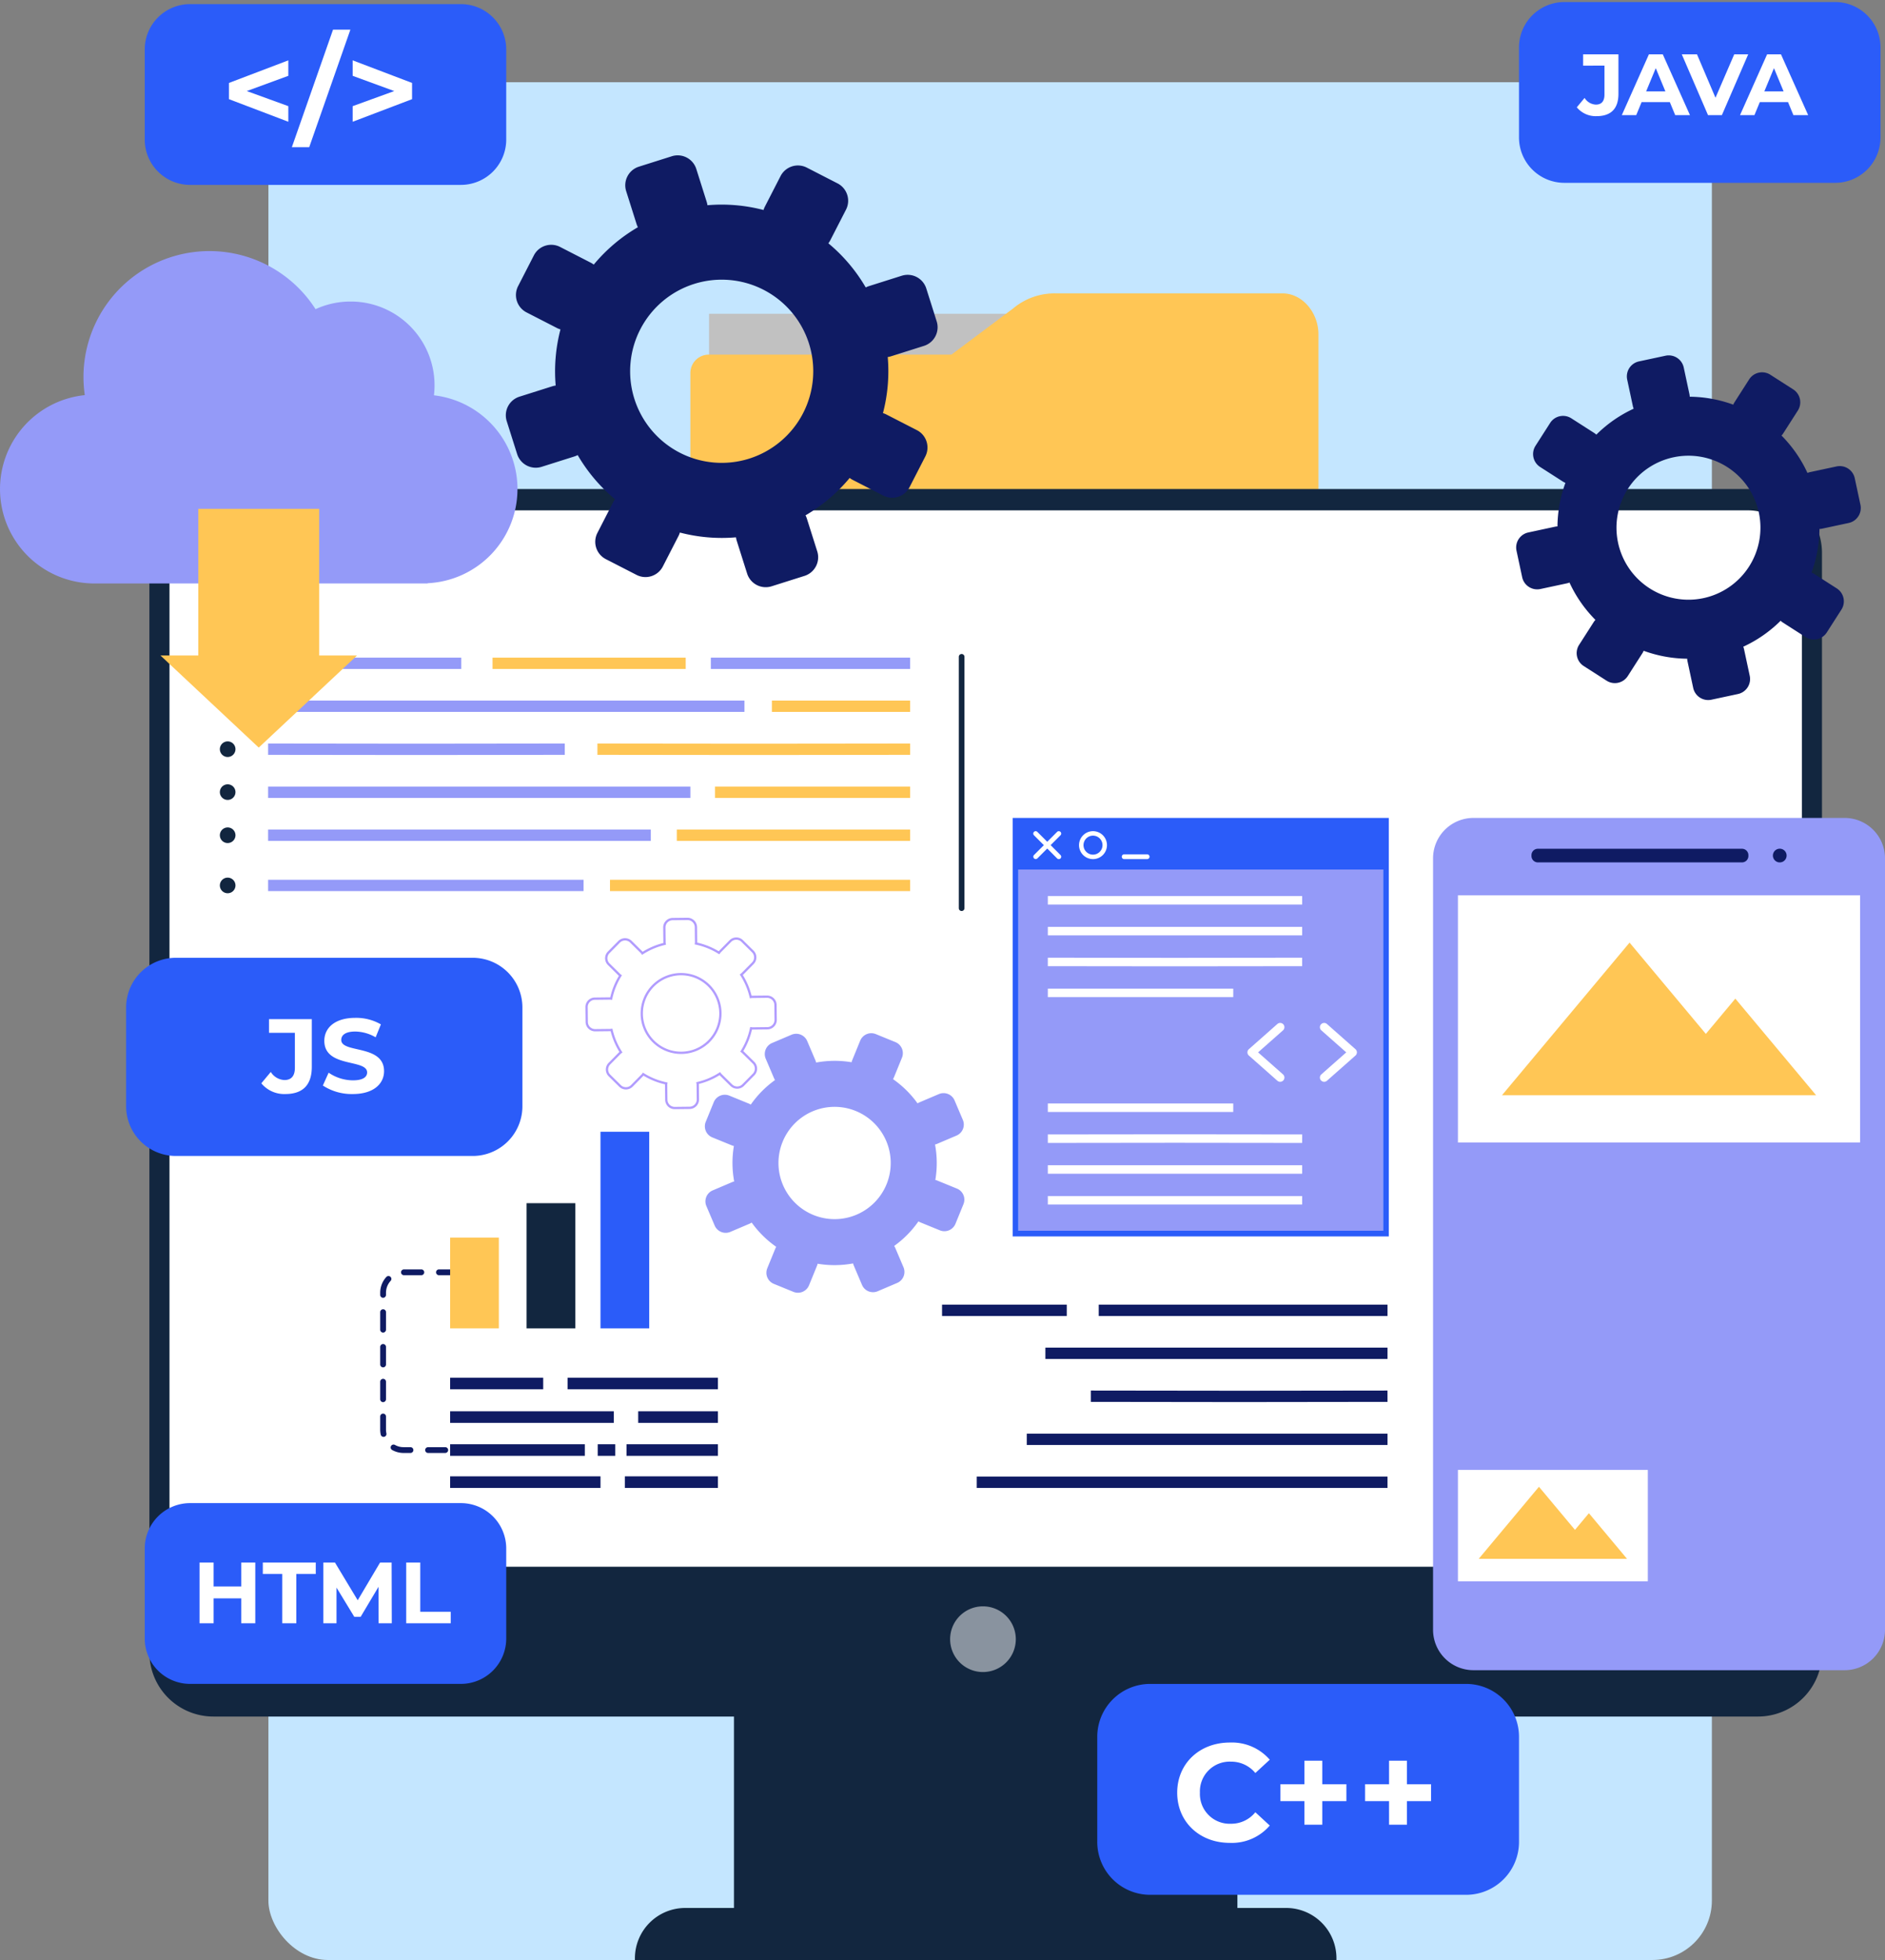 <svg xmlns="http://www.w3.org/2000/svg" xmlns:xlink="http://www.w3.org/1999/xlink" width="412.662" height="429" viewBox="0 0 412.662 429">
  <rect x="0" y="0" width="412.662" height="429" fill="#808080" stroke="none"/>
  <defs>
    <clipPath id="clip-path">
      <rect id="Rectángulo_375806" data-name="Rectángulo 375806" width="14.38" height="14.38" fill="none"/>
    </clipPath>
    <clipPath id="clip-path-2">
      <rect id="Rectángulo_375816" data-name="Rectángulo 375816" width="41.569" height="21.692" fill="none"/>
    </clipPath>
  </defs>
  <g id="Grupo_1072634" data-name="Grupo 1072634" transform="translate(-161.24 -651)">
    <rect id="Rectángulo_376152" data-name="Rectángulo 376152" width="316" height="411" rx="13" transform="translate(220 669)" fill="#c4e6ff"/>
    <g id="Grupo_1071962" data-name="Grupo 1071962">
      <path id="Trazado_773059" data-name="Trazado 773059" d="M323.4,62.782a3.876,3.876,0,0,1-1.02.525" transform="translate(192.621 589.218)" fill="#fff"/>
      <path id="Trazado_773060" data-name="Trazado 773060" d="M323.4,62.782a3.876,3.876,0,0,1-1.02.525" transform="translate(192.121 589.718)" fill="none" stroke="#263238" stroke-linecap="round" stroke-linejoin="round" stroke-width="1"/>
      <path id="Trazado_773059-2" data-name="Trazado 773059" d="M323.4,62.782a3.876,3.876,0,0,1-1.02.525" transform="translate(192.621 589.218)" fill="#fff"/>
      <path id="Trazado_773060-2" data-name="Trazado 773060" d="M323.4,62.782a3.876,3.876,0,0,1-1.02.525" transform="translate(192.121 589.718)" fill="none" stroke="#263238" stroke-linecap="round" stroke-linejoin="round" stroke-width="1"/>
      <rect id="Rectángulo_375724" data-name="Rectángulo 375724" width="400" height="429" transform="translate(173 651)" fill="none"/>
      <g id="Grupo_1071961" data-name="Grupo 1071961" transform="translate(-4485.575 11697.211)">
        <rect id="Rectángulo_375804" data-name="Rectángulo 375804" width="69.448" height="11.873" transform="translate(4802.038 -10977.525)" fill="#c1c1c1"/>
        <path id="Trazado_819163" data-name="Trazado 819163" d="M295.293,25.217H245.65a14.075,14.075,0,0,0-9.362,3.313L222.8,38.621H169.674a4.02,4.02,0,0,0-4.02,4.022v73.533a4.021,4.021,0,0,0,4.02,4.022H299.123a4.022,4.022,0,0,0,4.022-4.022V34.153c0-4.723-3.516-8.936-7.851-8.936" transform="translate(4632.299 -11007.21)" fill="#ffc655"/>
        <rect id="Rectángulo_375805" data-name="Rectángulo 375805" width="110.211" height="52.832" transform="translate(4807.495 -10675.734)" fill="#12263f"/>
        <path id="Trazado_819164" data-name="Trazado 819164" d="M432.983,74.954V315.628a14,14,0,0,1-14.007,14H80.828a14.005,14.005,0,0,1-14.007-14V74.954A14.014,14.014,0,0,1,80.828,60.947H418.976a14.007,14.007,0,0,1,14.007,14.007" transform="translate(4612.698 -11000.124)" fill="#12263f"/>
        <g id="Grupo_1071939" data-name="Grupo 1071939" transform="translate(4854.814 -10694.616)" opacity="0.5">
          <g id="Grupo_1071938" data-name="Grupo 1071938">
            <g id="Grupo_1071937" data-name="Grupo 1071937" clip-path="url(#clip-path)">
              <path id="Trazado_819165" data-name="Trazado 819165" d="M227.485,272.222a7.19,7.19,0,1,1-7.19-7.19,7.19,7.19,0,0,1,7.19,7.19" transform="translate(-213.105 -265.032)" fill="#fff"/>
            </g>
          </g>
        </g>
        <path id="Trazado_819166" data-name="Trazado 819166" d="M427.857,296.063V76.877a11.828,11.828,0,0,0-11.615-12.03H82.107a11.828,11.828,0,0,0-11.615,12.03V296.063Z" transform="translate(4613.426 -10999.35)" fill="#fff"/>
        <path id="Trazado_819167" data-name="Trazado 819167" d="M309.1,331.511H155.521v-.368a11.018,11.018,0,0,1,11.019-11.017H298.084A11.017,11.017,0,0,1,309.1,331.143Z" transform="translate(4630.289 -10948.723)" fill="#12263f"/>
        <path id="Trazado_819173" data-name="Trazado 819173" d="M391.427,121.027H310.175a8.843,8.843,0,0,0-8.844,8.844V298.725a8.843,8.843,0,0,0,8.844,8.844h81.252a8.843,8.843,0,0,0,8.844-8.844V129.871a8.843,8.843,0,0,0-8.844-8.844" transform="translate(4659.207 -10988.209)" fill="#949af8"/>
        <path id="Trazado_819174" data-name="Trazado 819174" d="M365.4,129.642H320.71a1.4,1.4,0,0,1-1.4-1.4v-.182a1.4,1.4,0,0,1,1.4-1.4H365.4a1.4,1.4,0,0,1,1.4,1.4v.182a1.4,1.4,0,0,1-1.4,1.4" transform="translate(4662.771 -10987.094)" fill="#0f1b63"/>
        <path id="Trazado_819175" data-name="Trazado 819175" d="M366.416,128.147a1.5,1.5,0,1,1-1.5-1.5,1.5,1.5,0,0,1,1.5,1.5" transform="translate(4671.521 -10987.094)" fill="#0f1b63"/>
        <rect id="Rectángulo_375807" data-name="Rectángulo 375807" width="88.047" height="54.103" transform="translate(4965.984 -10850.24)" fill="#fff"/>
        <path id="Trazado_819176" data-name="Trazado 819176" d="M365.008,156.058l-6.455,7.722-16.7-19.982-27.928,33.408h68.766Z" transform="translate(4661.703 -10983.692)" fill="#ffc655"/>
        <rect id="Rectángulo_375808" data-name="Rectángulo 375808" width="41.569" height="24.381" transform="translate(4965.984 -10724.476)" fill="#fff"/>
        <path id="Trazado_819177" data-name="Trazado 819177" d="M333.793,248.98l-3.047,3.645-7.886-9.433-13.185,15.772H342.14Z" transform="translate(4660.861 -10963.98)" fill="#ffc655"/>
        <g id="Grupo_1071942" data-name="Grupo 1071942" transform="translate(4965.984 -10787.116)" style="mix-blend-mode: multiply;isolation: isolate">
          <g id="Grupo_1071941" data-name="Grupo 1071941">
            <g id="Grupo_1071940" data-name="Grupo 1071940" clip-path="url(#clip-path-2)">
              <rect id="Rectángulo_375809" data-name="Rectángulo 375809" width="41.569" height="2.336" transform="translate(0 4.895)" fill="#949af8"/>
              <rect id="Rectángulo_375810" data-name="Rectángulo 375810" width="41.569" height="2.336" fill="#949af8"/>
              <rect id="Rectángulo_375811" data-name="Rectángulo 375811" width="26.284" height="2.336" transform="translate(0 9.675)" fill="#949af8"/>
              <rect id="Rectángulo_375812" data-name="Rectángulo 375812" width="13.415" height="2.336" transform="translate(28.153 9.675)" fill="#949af8"/>
              <rect id="Rectángulo_375813" data-name="Rectángulo 375813" width="36.777" height="2.336" transform="translate(0 14.451)" fill="#949af8"/>
              <rect id="Rectángulo_375814" data-name="Rectángulo 375814" width="12.773" height="2.336" transform="translate(0 19.357)" fill="#949af8"/>
              <rect id="Rectángulo_375815" data-name="Rectángulo 375815" width="9.2" height="2.336" transform="translate(14.977 19.357)" fill="#949af8"/>
            </g>
          </g>
        </g>
        <g id="Grupo_1071945" data-name="Grupo 1071945" transform="translate(5012.462 -10754.41)" style="mix-blend-mode: multiply;isolation: isolate">
          <g id="Grupo_1071944" data-name="Grupo 1071944">
            <g id="Grupo_1071943" data-name="Grupo 1071943" clip-path="url(#clip-path-2)">
              <rect id="Rectángulo_375817" data-name="Rectángulo 375817" width="41.569" height="2.336" transform="translate(0 4.895)" fill="#949af8"/>
              <rect id="Rectángulo_375818" data-name="Rectángulo 375818" width="41.569" height="2.336" transform="translate(0 0.001)" fill="#949af8"/>
              <rect id="Rectángulo_375819" data-name="Rectángulo 375819" width="26.284" height="2.336" transform="translate(0 9.675)" fill="#949af8"/>
              <rect id="Rectángulo_375820" data-name="Rectángulo 375820" width="13.415" height="2.336" transform="translate(28.153 9.675)" fill="#949af8"/>
              <rect id="Rectángulo_375821" data-name="Rectángulo 375821" width="36.777" height="2.336" transform="translate(0 14.451)" fill="#949af8"/>
              <rect id="Rectángulo_375822" data-name="Rectángulo 375822" width="12.773" height="2.336" transform="translate(0 19.357)" fill="#949af8"/>
              <rect id="Rectángulo_375823" data-name="Rectángulo 375823" width="9.2" height="2.336" transform="translate(14.977 19.357)" fill="#949af8"/>
            </g>
          </g>
        </g>
        <g id="Grupo_1071948" data-name="Grupo 1071948" transform="translate(5012.462 -10787.116)" style="mix-blend-mode: multiply;isolation: isolate">
          <g id="Grupo_1071947" data-name="Grupo 1071947">
            <g id="Grupo_1071946" data-name="Grupo 1071946" clip-path="url(#clip-path-2)">
              <rect id="Rectángulo_375825" data-name="Rectángulo 375825" width="41.569" height="2.336" transform="translate(0 4.895)" fill="#949af8"/>
              <rect id="Rectángulo_375826" data-name="Rectángulo 375826" width="41.569" height="2.336" transform="translate(0)" fill="#949af8"/>
              <rect id="Rectángulo_375827" data-name="Rectángulo 375827" width="26.284" height="2.336" transform="translate(0 9.675)" fill="#949af8"/>
              <rect id="Rectángulo_375828" data-name="Rectángulo 375828" width="13.415" height="2.336" transform="translate(28.153 9.675)" fill="#949af8"/>
              <rect id="Rectángulo_375829" data-name="Rectángulo 375829" width="41.569" height="2.336" transform="translate(0 14.451)" fill="#949af8"/>
              <rect id="Rectángulo_375830" data-name="Rectángulo 375830" width="12.773" height="2.336" transform="translate(0 19.357)" fill="#949af8"/>
              <rect id="Rectángulo_375831" data-name="Rectángulo 375831" width="26.592" height="2.336" transform="translate(14.977 19.357)" fill="#949af8"/>
            </g>
          </g>
        </g>
        <g id="Grupo_1071951" data-name="Grupo 1071951" transform="translate(4965.984 -10754.41)" style="mix-blend-mode: multiply;isolation: isolate">
          <g id="Grupo_1071950" data-name="Grupo 1071950">
            <g id="Grupo_1071949" data-name="Grupo 1071949" clip-path="url(#clip-path-2)">
              <rect id="Rectángulo_375833" data-name="Rectángulo 375833" width="41.569" height="2.336" transform="translate(0 4.895)" fill="#949af8"/>
              <rect id="Rectángulo_375834" data-name="Rectángulo 375834" width="41.569" height="2.336" transform="translate(0 0.001)" fill="#949af8"/>
              <rect id="Rectángulo_375835" data-name="Rectángulo 375835" width="41.569" height="2.336" transform="translate(0 9.675)" fill="#949af8"/>
              <rect id="Rectángulo_375836" data-name="Rectángulo 375836" width="41.569" height="2.336" transform="translate(0 14.451)" fill="#949af8"/>
              <rect id="Rectángulo_375837" data-name="Rectángulo 375837" width="41.569" height="2.336" transform="translate(0 19.357)" fill="#949af8"/>
            </g>
          </g>
        </g>
        <g id="Grupo_1071954" data-name="Grupo 1071954" transform="translate(5012.462 -10723.678)" style="mix-blend-mode: multiply;isolation: isolate">
          <g id="Grupo_1071953" data-name="Grupo 1071953">
            <g id="Grupo_1071952" data-name="Grupo 1071952" clip-path="url(#clip-path-2)">
              <rect id="Rectángulo_375839" data-name="Rectángulo 375839" width="41.569" height="2.336" transform="translate(0 4.894)" fill="#949af8"/>
              <rect id="Rectángulo_375840" data-name="Rectángulo 375840" width="41.569" height="2.336" transform="translate(0 0)" fill="#949af8"/>
              <rect id="Rectángulo_375841" data-name="Rectángulo 375841" width="26.284" height="2.336" transform="translate(15.285 9.675)" fill="#949af8"/>
              <rect id="Rectángulo_375842" data-name="Rectángulo 375842" width="13.415" height="2.336" transform="translate(0 9.675)" fill="#949af8"/>
              <rect id="Rectángulo_375843" data-name="Rectángulo 375843" width="31.919" height="2.336" transform="translate(0 14.451)" fill="#949af8"/>
              <rect id="Rectángulo_375844" data-name="Rectángulo 375844" width="7.432" height="2.336" transform="translate(34.135 14.451)" fill="#949af8"/>
              <rect id="Rectángulo_375845" data-name="Rectángulo 375845" width="30.663" height="2.336" transform="translate(10.906 19.357)" fill="#949af8"/>
              <rect id="Rectángulo_375846" data-name="Rectángulo 375846" width="9.2" height="2.336" transform="translate(0 19.357)" fill="#949af8"/>
            </g>
          </g>
        </g>
        <rect id="Rectángulo_375848" data-name="Rectángulo 375848" width="27.3" height="2.477" transform="translate(4853.048 -10760.643)" fill="#0f1b63"/>
        <rect id="Rectángulo_375849" data-name="Rectángulo 375849" width="63.22" height="2.477" transform="translate(4887.35 -10760.643)" fill="#0f1b63"/>
        <path id="Trazado_819180" data-name="Trazado 819180" d="M271.362,228.134c-10.852,0-21.728-.013-32.554-.04l0-2.477c21.649.053,43.5.053,64.947,0l.006,2.477c-10.725.026-21.552.04-32.4.04" transform="translate(4646.807 -10967.466)" fill="#0f1b63"/>
        <rect id="Rectángulo_375850" data-name="Rectángulo 375850" width="74.901" height="2.477" transform="translate(4875.669 -10751.245)" fill="#0f1b63"/>
        <rect id="Rectángulo_375851" data-name="Rectángulo 375851" width="78.977" height="2.477" transform="translate(4871.593 -10732.409)" fill="#0f1b63"/>
        <rect id="Rectángulo_375852" data-name="Rectángulo 375852" width="89.929" height="2.477" transform="translate(4860.64 -10723.011)" fill="#0f1b63"/>
        <rect id="Rectángulo_375853" data-name="Rectángulo 375853" width="42.283" height="2.477" transform="translate(4705.507 -10902.266)" fill="#949af8"/>
        <rect id="Rectángulo_375854" data-name="Rectángulo 375854" width="43.633" height="2.477" transform="translate(4802.43 -10902.266)" fill="#949af8"/>
        <rect id="Rectángulo_375855" data-name="Rectángulo 375855" width="30.267" height="2.477" transform="translate(4815.795 -10892.867)" fill="#ffc655"/>
        <rect id="Rectángulo_375856" data-name="Rectángulo 375856" width="42.718" height="2.477" transform="translate(4803.345 -10874.032)" fill="#ffc655"/>
        <rect id="Rectángulo_375857" data-name="Rectángulo 375857" width="51.085" height="2.477" transform="translate(4794.979 -10864.634)" fill="#ffc655"/>
        <rect id="Rectángulo_375858" data-name="Rectángulo 375858" width="65.71" height="2.477" transform="translate(4780.353 -10853.646)" fill="#ffc655"/>
        <rect id="Rectángulo_375859" data-name="Rectángulo 375859" width="42.283" height="2.477" transform="translate(4754.643 -10902.266)" fill="#ffc655"/>
        <path id="Trazado_819181" data-name="Trazado 819181" d="M183,109.95c-6.459,0-12.941-.01-25.9-.028l-8.428-.011,0-2.477,8.429.012c25.922.036,25.925.036,51.663,0l8.372-.012v2.477l-8.368.011c-12.871.018-19.307.028-25.766.028" transform="translate(4628.93 -10990.904)" fill="#ffc655"/>
        <path id="Trazado_819182" data-name="Trazado 819182" d="M120.91,109.95c-10.852,0-21.679-.012-32.4-.038l0-2.477c21.448.052,43.3.052,64.948,0l0,2.477c-10.826.026-21.7.038-32.554.038" transform="translate(4616.998 -10990.904)" fill="#949af8"/>
        <rect id="Rectángulo_375860" data-name="Rectángulo 375860" width="104.284" height="2.477" transform="translate(4705.507 -10892.867)" fill="#949af8"/>
        <rect id="Rectángulo_375861" data-name="Rectángulo 375861" width="69.057" height="2.477" transform="translate(4705.507 -10853.646)" fill="#949af8"/>
        <rect id="Rectángulo_375862" data-name="Rectángulo 375862" width="92.446" height="2.477" transform="translate(4705.507 -10874.032)" fill="#949af8"/>
        <rect id="Rectángulo_375863" data-name="Rectángulo 375863" width="83.783" height="2.477" transform="translate(4705.506 -10864.634)" fill="#949af8"/>
        <path id="Trazado_819183" data-name="Trazado 819183" d="M83.112,93.066A1.708,1.708,0,1,1,81.4,91.358a1.708,1.708,0,0,1,1.708,1.708" transform="translate(4615.251 -10994.092)" fill="#12263f"/>
        <path id="Trazado_819184" data-name="Trazado 819184" d="M83.112,100.909A1.708,1.708,0,1,1,81.4,99.2a1.708,1.708,0,0,1,1.708,1.708" transform="translate(4615.251 -10992.537)" fill="#12263f"/>
        <path id="Trazado_819185" data-name="Trazado 819185" d="M83.112,108.75a1.708,1.708,0,1,1-1.708-1.706,1.708,1.708,0,0,1,1.708,1.706" transform="translate(4615.251 -10990.981)" fill="#12263f"/>
        <path id="Trazado_819186" data-name="Trazado 819186" d="M83.112,116.593a1.708,1.708,0,1,1-1.708-1.706,1.708,1.708,0,0,1,1.708,1.706" transform="translate(4615.251 -10989.427)" fill="#12263f"/>
        <path id="Trazado_819187" data-name="Trazado 819187" d="M83.112,124.47a1.708,1.708,0,1,1-1.708-1.708,1.708,1.708,0,0,1,1.708,1.708" transform="translate(4615.251 -10987.864)" fill="#12263f"/>
        <path id="Trazado_819188" data-name="Trazado 819188" d="M83.112,133.639a1.708,1.708,0,1,1-1.708-1.708,1.708,1.708,0,0,1,1.708,1.708" transform="translate(4615.251 -10986.046)" fill="#12263f"/>
        <path id="Trazado_819189" data-name="Trazado 819189" d="M215.311,147.335a.619.619,0,0,1-.619-.62V91.725a.62.62,0,1,1,1.239,0v54.991a.619.619,0,0,1-.62.62" transform="translate(4642.023 -10994.144)" fill="#12263f"/>
        <path id="Trazado_819190" data-name="Trazado 819190" d="M130.864,243.667h-3.807a.635.635,0,0,1,0-1.269h3.807a.635.635,0,0,1,0,1.269m-7.613,0h-3.807a.635.635,0,0,1,0-1.269h3.807a.635.635,0,0,1,0,1.269m-7.613,0H114.1a5.109,5.109,0,0,1-2.477-.64.634.634,0,1,1,.615-1.108,3.854,3.854,0,0,0,1.862.479h1.542a.635.635,0,0,1,0,1.269m-5.919-3.521a.634.634,0,0,1-.618-.5,5.161,5.161,0,0,1-.117-1.092v-2.841a.635.635,0,1,1,1.269,0v2.841a3.967,3.967,0,0,0,.087.822.635.635,0,0,1-.484.755.67.67,0,0,1-.137.014m-.1-7.6a.634.634,0,0,1-.634-.635V228.1a.635.635,0,1,1,1.269,0v3.806a.635.635,0,0,1-.635.635m0-7.613a.634.634,0,0,1-.634-.635v-3.806a.635.635,0,1,1,1.269,0v3.806a.635.635,0,0,1-.635.635m0-7.613a.634.634,0,0,1-.634-.635v-3.806a.635.635,0,1,1,1.269,0v3.806a.635.635,0,0,1-.635.635m0-7.613a.634.634,0,0,1-.634-.635V208.6a5.1,5.1,0,0,1,1.358-3.47.635.635,0,0,1,.932.862,3.833,3.833,0,0,0-1.021,2.609v.464a.635.635,0,0,1-.635.635m23.624-4.942h-3.806a.635.635,0,1,1,0-1.269h3.806a.635.635,0,1,1,0,1.269m-7.613,0h-3.807a.635.635,0,0,1,0-1.269h3.807a.635.635,0,0,1,0,1.269m-7.613,0H114.21a.635.635,0,1,1,0-1.269h3.806a.635.635,0,0,1,0,1.269" transform="translate(4621.06 -10971.854)" fill="#0f1b63"/>
        <rect id="Rectángulo_375864" data-name="Rectángulo 375864" width="20.379" height="2.538" transform="translate(4745.354 -10744.661)" fill="#0f1b63"/>
        <rect id="Rectángulo_375865" data-name="Rectángulo 375865" width="32.92" height="2.538" transform="translate(4771.065 -10744.661)" fill="#0f1b63"/>
        <rect id="Rectángulo_375866" data-name="Rectángulo 375866" width="20.377" height="2.538" transform="translate(4783.608 -10723.073)" fill="#0f1b63"/>
        <rect id="Rectángulo_375867" data-name="Rectángulo 375867" width="32.922" height="2.538" transform="translate(4745.354 -10723.073)" fill="#0f1b63"/>
        <rect id="Rectángulo_375868" data-name="Rectángulo 375868" width="35.841" height="2.538" transform="translate(4745.354 -10737.309)" fill="#0f1b63"/>
        <rect id="Rectángulo_375869" data-name="Rectángulo 375869" width="17.457" height="2.538" transform="translate(4786.528 -10737.309)" fill="#0f1b63"/>
        <rect id="Rectángulo_375870" data-name="Rectángulo 375870" width="29.494" height="2.538" transform="translate(4745.354 -10730.091)" fill="#0f1b63"/>
        <rect id="Rectángulo_375871" data-name="Rectángulo 375871" width="20.013" height="2.538" transform="translate(4783.972 -10730.091)" fill="#0f1b63"/>
        <rect id="Rectángulo_375872" data-name="Rectángulo 375872" width="10.667" height="19.863" transform="translate(4745.354 -10775.32)" fill="#ffc655"/>
        <rect id="Rectángulo_375873" data-name="Rectángulo 375873" width="10.667" height="27.403" transform="translate(4762.089 -10782.859)" fill="#12263f"/>
        <rect id="Rectángulo_375874" data-name="Rectángulo 375874" width="10.667" height="43.037" transform="translate(4778.274 -10798.494)" fill="#2b5cf9"/>
        <rect id="Rectángulo_375875" data-name="Rectángulo 375875" width="3.829" height="2.538" transform="translate(4777.666 -10730.091)" fill="#0f1b63"/>
        <rect id="Rectángulo_375876" data-name="Rectángulo 375876" width="79.855" height="89.095" transform="translate(4869.755 -10865.915)" fill="#949af8"/>
        <rect id="Rectángulo_375877" data-name="Rectángulo 375877" width="55.681" height="1.857" transform="translate(4876.203 -10850.08)" fill="#fff"/>
        <path id="Trazado_819191" data-name="Trazado 819191" d="M258.735,148.443c-9.563,0-19.107-.01-27.783-.031l0-1.857c17.349.043,38.165.043,55.677,0l0,1.857c-8.757.022-18.34.031-27.9.031" transform="translate(4645.249 -10983.146)" fill="#fff"/>
        <rect id="Rectángulo_375878" data-name="Rectángulo 375878" width="55.681" height="1.857" transform="translate(4876.203 -10843.336)" fill="#fff"/>
        <rect id="Rectángulo_375879" data-name="Rectángulo 375879" width="40.592" height="1.857" transform="translate(4876.203 -10829.817)" fill="#fff"/>
        <rect id="Rectángulo_375880" data-name="Rectángulo 375880" width="55.681" height="1.857" transform="translate(4876.203 -10784.419)" fill="#fff"/>
        <path id="Trazado_819192" data-name="Trazado 819192" d="M286.633,180.7c-17.513-.042-38.328-.042-55.677,0l0-1.857c17.353-.041,38.171-.041,55.686,0Z" transform="translate(4645.249 -10976.748)" fill="#fff"/>
        <rect id="Rectángulo_375881" data-name="Rectángulo 375881" width="55.681" height="1.857" transform="translate(4876.203 -10791.161)" fill="#fff"/>
        <rect id="Rectángulo_375882" data-name="Rectángulo 375882" width="40.592" height="1.857" transform="translate(4876.203 -10804.681)" fill="#fff"/>
        <path id="Trazado_819193" data-name="Trazado 819193" d="M306.871,212.627H224.539v-91.6h82.332Zm-81.093-1.238h79.855V122.265H225.778Z" transform="translate(4643.977 -10988.209)" fill="#2b5cf9"/>
        <rect id="Rectángulo_375883" data-name="Rectángulo 375883" width="81.094" height="10.673" transform="translate(4869.134 -10866.563)" fill="#2b5cf9"/>
        <path id="Trazado_819194" data-name="Trazado 819194" d="M274.589,171.357a.932.932,0,0,1-.616-.233l-6.24-5.515a.93.93,0,0,1,0-1.391l6.24-5.513a.929.929,0,1,1,1.232,1.391l-5.454,4.818,5.454,4.817a.929.929,0,0,1-.616,1.625" transform="translate(4652.481 -10980.783)" fill="#fff"/>
        <path id="Trazado_819195" data-name="Trazado 819195" d="M281.59,171.356a.929.929,0,0,1-.616-1.625l5.454-4.817-5.454-4.818a.929.929,0,1,1,1.232-1.391l6.24,5.513a.93.93,0,0,1,0,1.391l-6.24,5.515a.932.932,0,0,1-.616.232" transform="translate(4655.107 -10980.782)" fill="#fff"/>
        <path id="Trazado_819196" data-name="Trazado 819196" d="M232.094,126.5l2.163-2.163a.524.524,0,0,0-.741-.741l-2.163,2.163L229.19,123.6a.524.524,0,0,0-.742.741l2.164,2.163-2.164,2.163a.525.525,0,0,0,.742.742l2.163-2.164,2.163,2.164a.524.524,0,0,0,.741-.742Z" transform="translate(4644.722 -10987.729)" fill="#fff"/>
        <path id="Trazado_819197" data-name="Trazado 819197" d="M239.714,129.56a3.058,3.058,0,1,1,3.057-3.058,3.062,3.062,0,0,1-3.057,3.058m0-5.136a2.078,2.078,0,1,0,2.078,2.078,2.08,2.08,0,0,0-2.078-2.078" transform="translate(4646.38 -10987.729)" fill="#fff"/>
        <path id="Trazado_819198" data-name="Trazado 819198" d="M249.99,128.721h-4.983a.524.524,0,1,1,0-1.047h4.983a.524.524,0,1,1,0,1.047" transform="translate(4647.933 -10986.891)" fill="#fff"/>
        <path id="Trazado_819199" data-name="Trazado 819199" d="M218.624,26.349l-7.212,2.282a4.2,4.2,0,0,0-.682.286,36.267,36.267,0,0,0-8.183-9.664,4.306,4.306,0,0,0,.409-.634l3.455-6.73a4.273,4.273,0,0,0-1.848-5.746l-6.729-3.455a4.274,4.274,0,0,0-5.747,1.847l-3.455,6.73a4.345,4.345,0,0,0-.277.7,36.265,36.265,0,0,0-12.28-1.046,4.321,4.321,0,0,0-.158-.724l-2.28-7.212A4.274,4.274,0,0,0,168.279.2l-7.212,2.282a4.272,4.272,0,0,0-2.783,5.357l2.282,7.212a4.153,4.153,0,0,0,.286.682,36.267,36.267,0,0,0-9.664,8.183,4.3,4.3,0,0,0-.634-.407l-6.729-3.455a4.241,4.241,0,0,0-3.237-.273l-.02.006a4.241,4.241,0,0,0-2.49,2.114l-3.455,6.73a4.272,4.272,0,0,0,1.848,5.746L143.2,37.83a4.353,4.353,0,0,0,.7.274,36.276,36.276,0,0,0-1.046,12.283,4.318,4.318,0,0,0-.724.157l-7.212,2.282a4.273,4.273,0,0,0-2.782,5.357l2.282,7.213a4.274,4.274,0,0,0,5.356,2.783l7.213-2.282a4.189,4.189,0,0,0,.681-.288,36.282,36.282,0,0,0,8.185,9.667,4.3,4.3,0,0,0-.409.633l-3.455,6.729a4.268,4.268,0,0,0,1.847,5.747l6.73,3.455a4.272,4.272,0,0,0,5.746-1.848l3.456-6.729a4.247,4.247,0,0,0,.273-.7,36.287,36.287,0,0,0,12.284,1.047,4.307,4.307,0,0,0,.157.723l2.282,7.212a4.273,4.273,0,0,0,5.358,2.783l7.212-2.28a4.275,4.275,0,0,0,2.783-5.358l-2.282-7.212a4.2,4.2,0,0,0-.288-.682,36.282,36.282,0,0,0,9.667-8.185,4.3,4.3,0,0,0,.633.41l6.729,3.455a4.273,4.273,0,0,0,5.747-1.848l3.455-6.729a4.274,4.274,0,0,0-1.848-5.747L215.2,56.7a4.249,4.249,0,0,0-.7-.277,36.265,36.265,0,0,0,1.047-12.28,4.31,4.31,0,0,0,.723-.158l7.211-2.28a4.273,4.273,0,0,0,2.783-5.358l-2.28-7.212a4.274,4.274,0,0,0-5.358-2.783M185.245,66.376a20.047,20.047,0,1,1,13.068-25.159,20.07,20.07,0,0,1-13.068,25.159" transform="translate(4625.611 -11012.211)" fill="#0f1b63"/>
        <path id="Trazado_819200" data-name="Trazado 819200" d="M202.307,161.976l-1.753,4.292a2.663,2.663,0,0,0-.132.435,22.211,22.211,0,0,0-7.763.066,2.65,2.65,0,0,0-.139-.441l-1.815-4.266a2.62,2.62,0,0,0-3.433-1.383l-4.266,1.815a2.621,2.621,0,0,0-1.383,3.433l1.817,4.266a2.69,2.69,0,0,0,.22.405,22.228,22.228,0,0,0-5.309,5.376,2.5,2.5,0,0,0-.4-.209l-4.292-1.753a2.619,2.619,0,0,0-3.412,1.433l-1.753,4.292a2.622,2.622,0,0,0,1.434,3.413l4.292,1.752a2.5,2.5,0,0,0,.434.132,22.24,22.24,0,0,0,.066,7.763,2.685,2.685,0,0,0-.441.139l-4.266,1.817a2.6,2.6,0,0,0-1.4,1.418l0,.012a2.6,2.6,0,0,0,.019,2l1.817,4.266a2.618,2.618,0,0,0,3.432,1.383l4.267-1.815a2.619,2.619,0,0,0,.4-.223,22.222,22.222,0,0,0,5.378,5.31,2.727,2.727,0,0,0-.21.4l-1.752,4.292a2.618,2.618,0,0,0,1.433,3.412l4.292,1.753a2.619,2.619,0,0,0,3.412-1.433l1.753-4.292a2.807,2.807,0,0,0,.132-.434,22.245,22.245,0,0,0,7.764-.067,2.5,2.5,0,0,0,.138.441l1.815,4.266a2.617,2.617,0,0,0,3.432,1.383l4.267-1.817h0a2.621,2.621,0,0,0,1.383-3.433l-1.817-4.266a2.571,2.571,0,0,0-.222-.4,22.244,22.244,0,0,0,5.31-5.378,2.548,2.548,0,0,0,.4.21l4.294,1.753a2.62,2.62,0,0,0,3.412-1.433l1.752-4.294a2.619,2.619,0,0,0-1.433-3.412l-4.292-1.752a2.506,2.506,0,0,0-.434-.132,22.224,22.224,0,0,0-.067-7.765,2.566,2.566,0,0,0,.441-.137l4.267-1.817a2.619,2.619,0,0,0,1.382-3.432l-1.815-4.267a2.62,2.62,0,0,0-3.432-1.382l-4.267,1.815a2.583,2.583,0,0,0-.4.222,22.234,22.234,0,0,0-5.377-5.309,2.723,2.723,0,0,0,.21-.4l1.752-4.292a2.619,2.619,0,0,0-1.433-3.412l-4.292-1.753a2.619,2.619,0,0,0-3.412,1.433M208.08,193.4a12.289,12.289,0,1,1-6.731-16.023A12.3,12.3,0,0,1,208.08,193.4" transform="translate(4632.823 -10980.41)" fill="#949af8"/>
        <path id="Trazado_819201" data-name="Trazado 819201" d="M178.163,144.325l-2.282,2.312a1.942,1.942,0,0,0-.2.246,15.577,15.577,0,0,0-5.045-2.03,1.7,1.7,0,0,0,.028-.322l-.036-3.249a1.836,1.836,0,0,0-1.854-1.812l-3.247.037a1.836,1.836,0,0,0-1.813,1.854l.037,3.247a1.91,1.91,0,0,0,.035.321,15.556,15.556,0,0,0-4.874,2.064,1.859,1.859,0,0,0-.2-.242l-2.312-2.283a1.835,1.835,0,0,0-2.592.018l-2.282,2.312a1.835,1.835,0,0,0,.017,2.592l2.312,2.282a1.755,1.755,0,0,0,.246.2,15.589,15.589,0,0,0-2.03,5.045,1.919,1.919,0,0,0-.322-.028l-3.249.037a1.82,1.82,0,0,0-1.283.544l-.006.007a1.817,1.817,0,0,0-.522,1.3l.037,3.247a1.834,1.834,0,0,0,1.853,1.812l3.249-.036a1.9,1.9,0,0,0,.321-.036,15.574,15.574,0,0,0,2.064,4.875,1.758,1.758,0,0,0-.242.2l-2.282,2.313a1.833,1.833,0,0,0,.017,2.592l2.312,2.282a1.836,1.836,0,0,0,2.592-.017l2.282-2.313a1.684,1.684,0,0,0,.2-.246,15.561,15.561,0,0,0,5.046,2.031,1.8,1.8,0,0,0-.029.322l.037,3.247a1.831,1.831,0,0,0,1.853,1.812l3.249-.036a1.835,1.835,0,0,0,1.812-1.854l-.036-3.247a1.766,1.766,0,0,0-.037-.321,15.57,15.57,0,0,0,4.876-2.065,1.7,1.7,0,0,0,.2.243l2.312,2.282a1.835,1.835,0,0,0,2.592-.017l2.282-2.312a1.837,1.837,0,0,0-.017-2.593l-2.313-2.282a1.86,1.86,0,0,0-.246-.2,15.56,15.56,0,0,0,2.031-5.046,1.78,1.78,0,0,0,.322.03l3.247-.037a1.835,1.835,0,0,0,1.812-1.854l-.036-3.247a1.837,1.837,0,0,0-1.854-1.813l-3.247.037a1.9,1.9,0,0,0-.321.035,15.558,15.558,0,0,0-2.065-4.874,1.867,1.867,0,0,0,.243-.2l2.282-2.312a1.835,1.835,0,0,0-.017-2.592l-2.312-2.282A1.836,1.836,0,0,0,178.163,144.325Zm-4.653,21.892a8.609,8.609,0,1,1-.08-12.174A8.618,8.618,0,0,1,173.51,166.217Z" transform="translate(4628.536 -10984.551)" fill="none" stroke="#b19cfe" stroke-miterlimit="10" stroke-width="0.5"/>
        <path id="Trazado_819202" data-name="Trazado 819202" d="M386.654,60.846l-5.814,1.245a3.373,3.373,0,0,0-.556.174,28.516,28.516,0,0,0-5.679-8.176,3.323,3.323,0,0,0,.367-.466l3.208-5.007a3.36,3.36,0,0,0-1.016-4.635l-5.007-3.208a3.359,3.359,0,0,0-4.635,1.016L364.314,46.8a3.456,3.456,0,0,0-.27.526,28.493,28.493,0,0,0-9.531-1.739,3.292,3.292,0,0,0-.07-.578L353.2,39.191a3.361,3.361,0,0,0-3.984-2.579L343.4,37.857a3.359,3.359,0,0,0-2.579,3.983l1.245,5.815a3.391,3.391,0,0,0,.174.555,28.516,28.516,0,0,0-8.176,5.679,3.386,3.386,0,0,0-.465-.367l-5.008-3.207a3.33,3.33,0,0,0-2.512-.457l-.016,0a3.334,3.334,0,0,0-2.108,1.468l-3.207,5.007h0a3.36,3.36,0,0,0,1.016,4.635l5.007,3.208a3.254,3.254,0,0,0,.527.267,28.478,28.478,0,0,0-1.74,9.534,3.317,3.317,0,0,0-.578.07L319.167,75.3a3.361,3.361,0,0,0-2.579,3.984l1.245,5.814a3.361,3.361,0,0,0,3.984,2.579l5.814-1.245a3.394,3.394,0,0,0,.555-.174,28.509,28.509,0,0,0,5.68,8.177,3.419,3.419,0,0,0-.368.464L330.292,99.9a3.355,3.355,0,0,0,1.015,4.636l5.007,3.208a3.359,3.359,0,0,0,4.636-1.016l3.207-5.007a3.248,3.248,0,0,0,.267-.527,28.514,28.514,0,0,0,9.534,1.74,3.319,3.319,0,0,0,.07.578l1.245,5.814a3.359,3.359,0,0,0,3.983,2.579l5.814-1.245a3.36,3.36,0,0,0,2.579-3.984l-1.245-5.813a3.262,3.262,0,0,0-.174-.556,28.49,28.49,0,0,0,8.177-5.681,3.409,3.409,0,0,0,.464.369l5.008,3.208a3.361,3.361,0,0,0,4.635-1.016l3.208-5.007a3.36,3.36,0,0,0-1.015-4.635L381.7,84.338a3.352,3.352,0,0,0-.526-.27,28.5,28.5,0,0,0,1.739-9.531,3.291,3.291,0,0,0,.578-.07l5.814-1.245a3.359,3.359,0,0,0,2.579-3.983l-1.245-5.814a3.359,3.359,0,0,0-3.983-2.579M357.535,89.669a15.759,15.759,0,1,1,12.11-18.709,15.777,15.777,0,0,1-12.11,18.709" transform="translate(4662.217 -11004.964)" fill="#0f1b63"/>
        <g id="Grupo_1071958" data-name="Grupo 1071958" transform="translate(4674.425 -10836.574)">
          <path id="Trazado_819172" data-name="Trazado 819172" d="M138.519,190.176H73.526a10.882,10.882,0,0,1-10.882-10.882V157.68A10.883,10.883,0,0,1,73.526,146.8h64.993A10.883,10.883,0,0,1,149.4,157.68v21.614a10.882,10.882,0,0,1-10.882,10.882" transform="translate(-62.644 -146.797)" fill="#2b5cf9"/>
          <path id="Trazado_819207" data-name="Trazado 819207" d="M4.913,1.716c3.8,0,5.8-1.957,5.8-5.94V-14.676H1.345v2.993H7.008v7.666c0,1.773-.783,2.671-2.279,2.671A3.7,3.7,0,0,1,1.736-3.119L-.336-.632A6.482,6.482,0,0,0,4.913,1.716Zm14.78,0c4.6,0,6.838-2.3,6.838-5,0-5.917-9.37-3.868-9.37-6.838,0-1.013.852-1.842,3.062-1.842a9.1,9.1,0,0,1,4.466,1.266l1.151-2.832a10.81,10.81,0,0,0-5.594-1.427c-4.581,0-6.791,2.279-6.791,5.019,0,5.986,9.37,3.914,9.37,6.93,0,.99-.9,1.727-3.108,1.727A9.479,9.479,0,0,1,14.4-2.958L13.132-.149A11.486,11.486,0,0,0,19.693,1.716Z" transform="translate(29.936 28.108)" fill="#fff"/>
        </g>
        <g id="Grupo_1071960" data-name="Grupo 1071960" transform="translate(4646.815 -10991.255)">
          <path id="Trazado_819168" data-name="Trazado 819168" d="M113.286,71.592A20.659,20.659,0,0,0,95,51.074,18.341,18.341,0,0,0,76.709,30.547a18.319,18.319,0,0,0-7.629,1.669A27.578,27.578,0,0,0,18.274,47.085a27.867,27.867,0,0,0,.285,3.948,20.666,20.666,0,0,0,2.105,41.224h72.98V92.2a20.647,20.647,0,0,0,19.641-20.612" transform="translate(0 -19.503)" fill="#949af8"/>
          <path id="Trazado_819169" data-name="Trazado 819169" d="M64.064,98.688V66.582H37.593V98.688H29.318l21.51,20.152,21.51-20.152Z" transform="translate(5.815 -10.166)" fill="#ffc655"/>
        </g>
      </g>
      <g id="Grupo_1071955" data-name="Grupo 1071955" transform="translate(-4509.687 11481)">
        <path id="Trazado_819179" data-name="Trazado 819179" d="M435.023,206.675H375.737a9.927,9.927,0,0,1-9.926-9.926V177.033a9.926,9.926,0,0,1,9.926-9.926h59.285a9.926,9.926,0,0,1,9.926,9.926v19.716a9.927,9.927,0,0,1-9.926,9.926" transform="translate(4637.655 -10996.657)" fill="#2b5cf9"/>
        <path id="Trazado_819204" data-name="Trazado 819204" d="M4.028.228c3.135,0,4.788-1.615,4.788-4.9V-13.3H1.083v2.47H5.757V-4.5c0,1.463-.646,2.2-1.881,2.2a3.055,3.055,0,0,1-2.47-1.463L-.3-1.71A5.349,5.349,0,0,0,4.028.228ZM21.242,0h3.23L18.525-13.3h-3.04L9.557,0h3.154l1.178-2.85h6.175ZM14.877-5.187l2.109-5.092,2.109,5.092ZM34.162-13.3l-4.1,9.5-4.047-9.5H22.686L28.424,0h3.04l5.757-13.3ZM47.12,0h3.23L44.4-13.3h-3.04L35.435,0h3.154l1.178-2.85h6.175ZM40.755-5.187l2.109-5.092,2.109,5.092Z" transform="translate(5016.418 -10804.804)" fill="#fff"/>
      </g>
      <g id="Grupo_1071959" data-name="Grupo 1071959" transform="translate(-4671.95 11621)">
        <path id="Trazado_819170" data-name="Trazado 819170" d="M308.234,79.009H248.948a9.927,9.927,0,0,1-9.926-9.926V49.367a9.927,9.927,0,0,1,9.926-9.926h59.285a9.927,9.927,0,0,1,9.926,9.926V69.083a9.927,9.927,0,0,1-9.926,9.926" transform="translate(4625.854 -11008.54)" fill="#2b5cf9"/>
        <path id="Trazado_819203" data-name="Trazado 819203" d="M268.889,54.661l-9.1,3.334,9.1,3.305v3.415l-13-4.945V56.218l13-4.945Zm9.785-10.108h3.8l-9.016,25.735h-3.8Zm17.3,11.665V59.77l-13,4.945V61.3l9.1-3.305-9.1-3.334V51.273Z" transform="translate(4627.423 -11008.064)" fill="#fff"/>
      </g>
      <g id="Grupo_1071956" data-name="Grupo 1071956" transform="translate(-4480.55 11729.57)">
        <path id="Trazado_819178" data-name="Trazado 819178" d="M335.189,322.862H266.021a11.581,11.581,0,0,1-11.581-11.581v-23A11.582,11.582,0,0,1,266.021,276.7h69.168a11.582,11.582,0,0,1,11.581,11.582v23a11.581,11.581,0,0,1-11.581,11.581" transform="translate(4627.56 -10986.696)" fill="#2b5cf9"/>
        <path id="Trazado_819205" data-name="Trazado 819205" d="M12.511,3.45A10.91,10.91,0,0,0,21.277-.342L18.122-3.254A6.767,6.767,0,0,1,12.784-.736,6.514,6.514,0,0,1,5.989-7.531a6.514,6.514,0,0,1,6.795-6.795,6.832,6.832,0,0,1,5.339,2.487l3.155-2.912a10.962,10.962,0,0,0-8.736-3.761c-6.613,0-11.527,4.58-11.527,10.981S5.928,3.45,12.511,3.45ZM38.052-9.381H32.774v-5.157H28.861v5.157H23.613v3.7h5.248V-.524h3.913V-5.681h5.278Zm18.534,0H51.308v-5.157H47.395v5.157H42.147v3.7h5.248V-.524h3.913V-5.681h5.278Z" transform="translate(4898.486 -10678.654)" fill="#fff"/>
      </g>
      <g id="Grupo_1071957" data-name="Grupo 1071957" transform="translate(-4451.074 11664)">
        <path id="Trazado_819171" data-name="Trazado 819171" d="M105.776,339.505H46.49a9.927,9.927,0,0,1-9.926-9.926V309.863a9.927,9.927,0,0,1,9.926-9.927h59.285a9.927,9.927,0,0,1,9.926,9.927v19.716a9.927,9.927,0,0,1-9.926,9.926" transform="translate(4607.436 -10983.936)" fill="#2b5cf9"/>
        <path id="Trazado_819206" data-name="Trazado 819206" d="M10.7-13.3v5.244H4.655V-13.3H1.577V0H4.655V-5.453H10.7V0h3.078V-13.3ZM19.684,0h3.078V-10.792h4.256V-13.3H15.428v2.508h4.256ZM43.662,0l-.038-13.3H41.1l-4.9,8.265L31.217-13.3H28.671V0h2.888V-7.809l3.895,6.4h1.387L40.755-7.98,40.774,0Zm3.154,0h9.747V-2.508H49.894V-13.3H46.816Z" transform="translate(4654.423 -10657.7)" fill="#fff"/>
      </g>
    </g>
  </g>
</svg>
